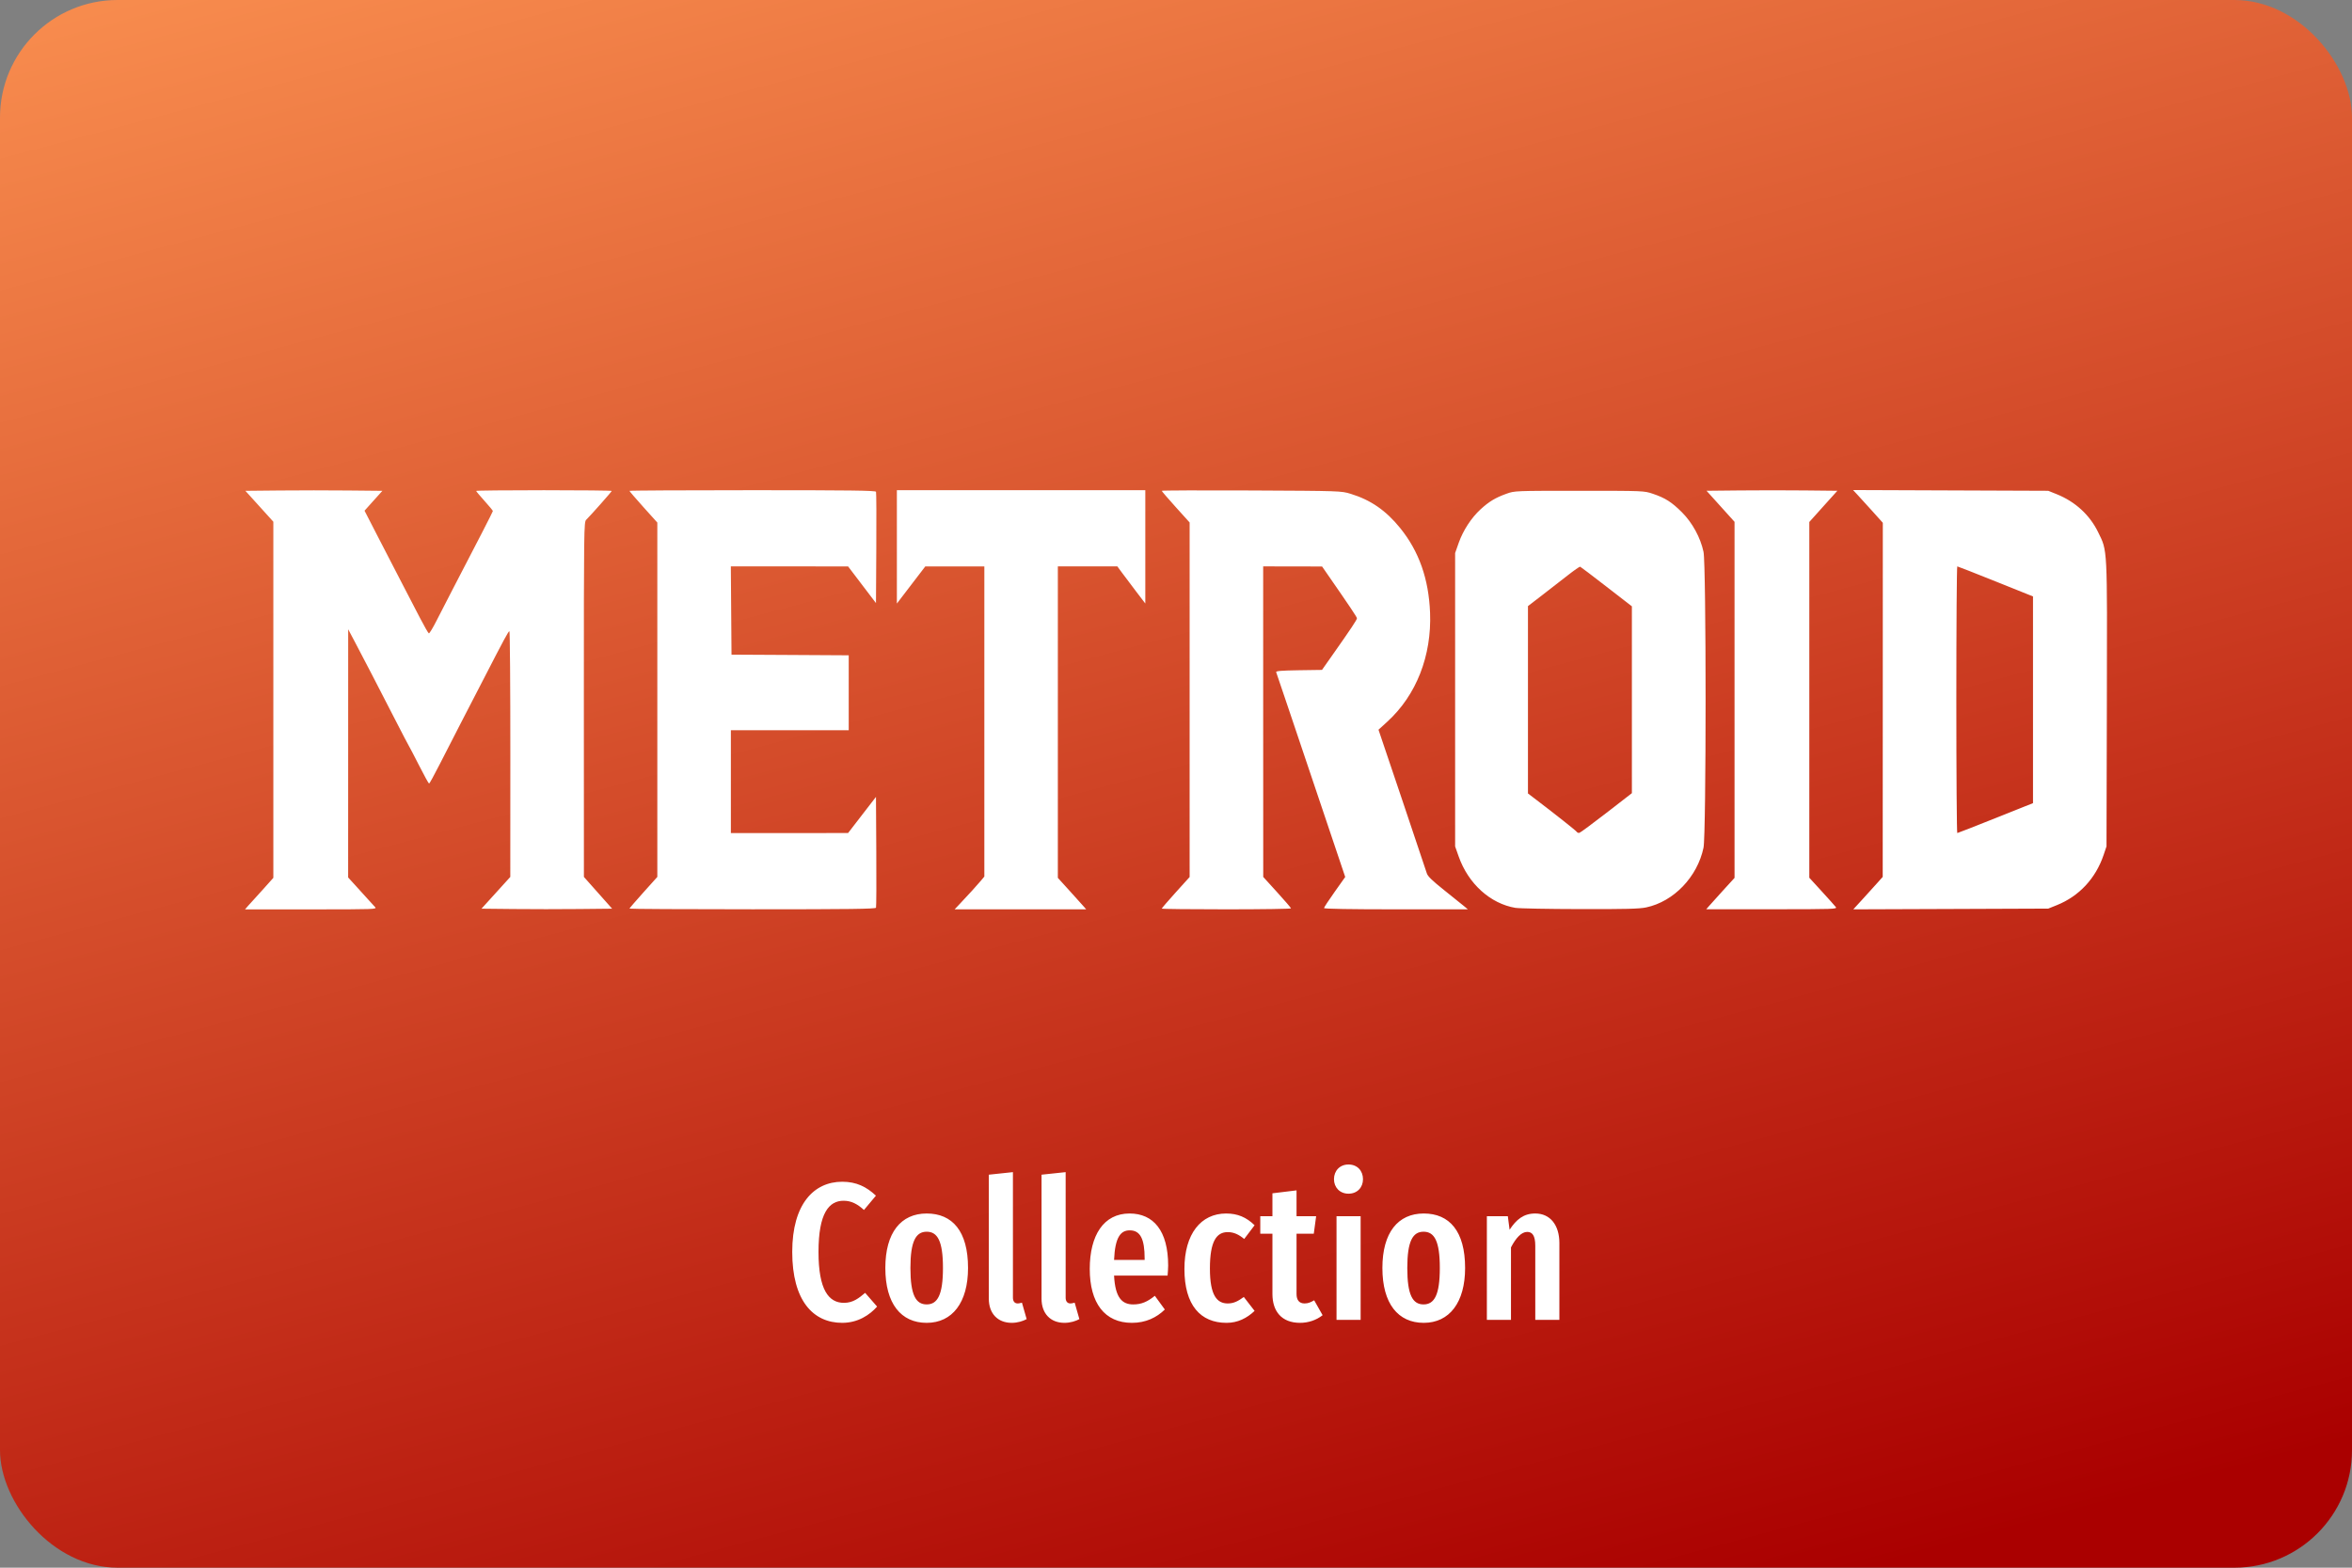 <svg width="480" height="320" version="1.1" viewBox="0 0 480 320" xml:space="preserve"
     xmlns="http://www.w3.org/2000/svg"><rect x="0" y="0" width="480" height="320" fill="#808080" stroke="none"/><defs><linearGradient id="a" x1="249.6" x2="135.2" y1="356" y2="-71.11" gradientUnits="userSpaceOnUse"><stop stop-color="#a00" offset="0"/><stop
        stop-color="#f95" offset="1"/></linearGradient></defs>
    <rect id="b" width="480" height="320" ry="24" fill="url(#a)"/>
    <path d="m275.2 237.7c-1.76 0-2.959 1.28-2.959 3 0 1.68 1.199 2.959 2.959 2.959 1.8 0 2.961-1.279 2.961-2.959 0-1.72-1.161-3-2.961-3zm-68.48 1.559-4.92 0.521v25.32c0 3 1.8 4.92 4.68 4.92 1.2 0 2.321-0.36 3.041-0.76l-0.961-3.359c-0.2 0.04-0.519 0.16-0.879 0.16-0.64 0-0.961-0.48-0.961-1.16zm10.76 0-4.92 0.521v25.32c0 3 1.802 4.92 4.682 4.92 1.2 0 2.319-0.36 3.039-0.76l-0.961-3.359c-0.2 0.04-0.519 0.16-0.879 0.16-0.64 0-0.961-0.48-0.961-1.16zm-45.6 1.961c-5.76 0-10.2 4.52-10.2 14.32 0 9.92 4.239 14.48 10.2 14.48 3.2 0 5.601-1.598 7.121-3.318l-2.441-2.801c-1.24 1.04-2.438 2.039-4.318 2.039-3.12 0-5.201-2.638-5.201-10.4 0-7.96 2.161-10.44 5.121-10.44 1.6 0 2.838 0.681 4.158 1.881l2.441-2.92c-1.92-1.8-3.961-2.84-6.881-2.84zm92.72 1.76-4.92 0.6v4.68h-2.48v3.561h2.48v12.32c0 3.48 1.839 5.879 5.639 5.879 1.64 0 3.282-0.519 4.602-1.559l-1.721-3.041c-0.72 0.4-1.199 0.641-1.959 0.641-1.12 0-1.641-0.72-1.641-1.92v-12.32h3.52l0.48-3.561h-4zm-75.48 4.721c-5.24 0-8.439 3.879-8.439 11.12 0 7.28 3.199 11.2 8.439 11.2s8.439-4.159 8.439-11.2c0-7.52-3.199-11.12-8.439-11.12zm41.4 0c-5.28 0-8.121 4.438-8.121 11.32 0 6.96 3.042 11 8.602 11 2.84 0 5.039-1.079 6.719-2.719l-2.039-2.801c-1.48 1.2-2.72 1.76-4.4 1.76-2.2 0-3.68-1.239-3.92-5.879h10.92c0.04-0.56 0.119-1.361 0.119-2.041 0-7.12-2.999-10.64-7.879-10.64zm19.72 0c-5.16 0-8.521 4.158-8.521 11.32 0 7.4 3.28 11 8.6 11 2.28 0 4.161-0.959 5.721-2.439l-2.199-2.84c-1.16 0.84-2.041 1.32-3.281 1.32-2.16 0-3.639-1.561-3.639-7.121 0-5.6 1.359-7.439 3.639-7.439 1.24 0 2.241 0.48 3.361 1.4l2.119-2.801c-1.68-1.64-3.479-2.398-5.799-2.398zm40.32 0c-5.24 0-8.439 3.879-8.439 11.12 0 7.28 3.199 11.2 8.439 11.2s8.441-4.159 8.441-11.2c0-7.52-3.201-11.12-8.441-11.12zm22.76 0c-2.4 0-3.878 1.238-5.238 3.318l-0.361-2.76h-4.279v21.16h4.92v-14.8c1-1.92 2.12-3.16 3.32-3.16 1.04 0 1.639 0.76 1.639 2.84v15.12h4.92v-15.68c0-3.68-1.88-6.039-4.92-6.039zm-40.56 0.559v21.16h4.92v-21.16zm-42.2 2.881c2.16 0 3.041 1.76 3.041 5.76v0.279h-6.24c0.2-4.68 1.359-6.039 3.199-6.039zm-41.44 0.279c2.2 0 3.32 1.88 3.32 7.4s-1.12 7.439-3.32 7.439-3.32-1.879-3.32-7.439c0-5.48 1.12-7.4 3.32-7.4zm101.4 0c2.2 0 3.32 1.88 3.32 7.4s-1.12 7.439-3.32 7.439-3.318-1.879-3.318-7.439c0-5.48 1.118-7.4 3.318-7.4z"
          fill="#fff"/>
    <path d="m50.63 184.9c0.343-0.396 0.743-0.832 0.885-0.973 0.145-0.145 1.163-1.268 2.266-2.5l2.003-2.242v-72.69l-2.852-3.155-2.852-3.151 6.992-0.069c3.845-0.041 10.13-0.041 13.98 0l6.984 0.069-3.643 4.055 2.69 5.231c1.482 2.876 3.664 7.097 4.847 9.379 1.188 2.282 2.88 5.546 3.764 7.254 0.88 1.705 1.705 3.134 1.826 3.175 0.121 0.041 0.828-1.123 1.567-2.585 0.739-1.462 2.193-4.29 3.235-6.289 4.823-9.254 8.256-15.93 8.264-16.09 9e-3 -0.093-0.759-1.022-1.7-2.064-0.945-1.046-1.713-1.967-1.713-2.048 0-0.081 6.224-0.145 13.83-0.145 7.61 0 13.84 0.065 13.84 0.149 0 0.141-4.253 4.944-5.215 5.889-0.456 0.444-0.477 1.919-0.473 36.68l9e-3 36.22 2.88 3.243 2.88 3.239-6.782 0.069c-3.732 0.041-9.73 0.041-13.33 0l-6.551-0.069 2.94-3.239 2.941-3.243 9e-3 -25.08c4e-3 -13.79-0.081-25.08-0.19-25.08-0.206 9e-3 -1.022 1.519-5.178 9.589-1.434 2.783-3.603 6.98-4.823 9.334-1.22 2.351-3.122 6.055-4.221 8.232-1.103 2.173-2.08 3.95-2.169 3.954-0.089 0-1.01-1.664-2.04-3.696-1.034-2.032-1.959-3.813-2.064-3.954-0.101-0.141-1.381-2.593-2.844-5.445-3.486-6.798-6.491-12.6-8.191-15.81l-1.373-2.593-4e-3 25.33-4e-3 25.33 1.49 1.632c0.816 0.901 1.951 2.153 2.52 2.783 0.57 0.634 1.236 1.361 1.486 1.624 0.436 0.456 0.016 0.473-13.04 0.473h-13.5zm77.83 0.574c0-0.077 1.28-1.567 2.844-3.308l2.844-3.167v-72.33l-2.844-3.163c-1.563-1.745-2.844-3.231-2.844-3.308 0-0.077 11.29-0.137 25.1-0.137 19.84 0 25.12 0.065 25.22 0.323 0.069 0.178 0.097 5.364 0.057 11.52l-0.065 11.2-2.848-3.74-2.844-3.744-23.93-9e-3 0.069 9.007 0.069 9.011 11.96 0.065 11.96 0.069v15.29h-24.05v21l23.92-0.013 2.844-3.688 2.848-3.688 0.065 11.15c0.041 6.131 0.012 11.29-0.057 11.47-0.097 0.254-5.38 0.323-25.22 0.323-13.81 0-25.1-0.065-25.1-0.137zm67.41-0.965c1.83-1.931 3.643-3.926 4.338-4.766l0.679-0.816v-63.31h-12.05l-2.9 3.789-2.9 3.793v-23.14h50.7v23.13l-1.818-2.379c-0.998-1.313-2.282-3.017-2.852-3.789l-1.038-1.41h-12.14v63.58l2.383 2.625c1.309 1.446 2.609 2.888 2.888 3.211l0.509 0.582h-26.84zm41.22 0.957c0-0.077 1.28-1.559 2.844-3.296l2.848-3.151v-72.37l-2.848-3.155c-1.563-1.733-2.844-3.223-2.844-3.308 0-0.085 8.236-0.117 18.3-0.069 18.18 0.089 18.31 0.093 20.24 0.679 4.096 1.248 7.238 3.421 10.13 7.004 3.837 4.754 5.82 10.38 6.091 17.28 0.343 8.777-2.803 16.81-8.692 22.2l-1.834 1.676 4.811 14.25c2.646 7.832 4.92 14.61 5.049 15.05 0.174 0.602 1.078 1.478 3.53 3.437 1.814 1.442 3.643 2.916 4.071 3.272l0.775 0.646-14.68 4e-3c-9.225 0-14.68-0.093-14.68-0.25 0-0.137 0.973-1.624 2.165-3.3l2.165-3.054-4.496-13.36c-2.476-7.343-5.618-16.68-6.984-20.74-1.369-4.063-2.541-7.533-2.609-7.707-0.093-0.242 1.006-0.335 4.617-0.392l4.734-0.069 2.278-3.239c3.655-5.19 4.855-6.996 4.855-7.299 0-0.242-1.349-2.254-6.358-9.48l-0.755-1.091-6.014-0.012-6.01-9e-3 4e-3 31.7 9e-3 31.69 2.831 3.114c1.555 1.709 2.835 3.195 2.84 3.304 4e-3 0.105-5.929 0.194-13.18 0.194-7.254 0-13.19-0.065-13.19-0.145zm72.22-0.141c-5.166-0.864-9.662-4.928-11.63-10.52l-0.715-2.028v-59.89l0.727-2.064c0.897-2.549 2.577-5.126 4.475-6.867 1.733-1.587 3.033-2.367 5.271-3.171 1.676-0.602 1.721-0.602 14.87-0.602 13.13 0 13.2 0 14.99 0.602 2.537 0.852 3.878 1.709 5.966 3.797 2.121 2.125 3.777 5.166 4.391 8.062 0.566 2.678 0.566 57.67 0 60.39-1.244 5.962-6.079 11-11.7 12.19-1.389 0.295-4.197 0.368-13.52 0.343-6.471-0.012-12.38-0.125-13.12-0.25zm18.55-19.41 5.178-4.011v-38.14l-5.182-4.011c-2.848-2.205-5.267-4.043-5.376-4.08-0.105-0.036-1.24 0.751-2.512 1.749-1.276 0.998-3.627 2.827-5.227 4.059l-2.912 2.242v38.24l1.652 1.256c4.148 3.163 8.163 6.341 8.317 6.592 0.093 0.149 0.331 0.234 0.525 0.19 0.198-0.041 2.69-1.882 5.538-4.088zm20.85 19.11c0.271-0.319 1.571-1.761 2.884-3.207l2.395-2.621v-72.68l-2.86-3.171-2.856-3.167 6.753-0.069c3.716-0.041 9.722-0.041 13.35 0l6.596 0.069-2.864 3.183-2.86 3.187v72.62l2.528 2.763c1.389 1.519 2.686 2.965 2.876 3.215 0.331 0.428-0.331 0.452-13.05 0.452h-13.39zm31.43-1.499c1.05-1.155 2.399-2.65 3.001-3.316l1.087-1.216 0.012-36.14 9e-3 -36.14-2.117-2.359c-1.163-1.297-2.528-2.799-3.037-3.34l-0.921-0.986 39.83 0.153 1.713 0.687c3.797 1.531 6.741 4.221 8.462 7.739 1.943 3.983 1.87 2.561 1.793 35.13l-0.073 29.03-0.594 1.757c-1.62 4.79-5 8.414-9.549 10.24l-1.753 0.703-19.89 0.077-19.89 0.073zm27.13-16.54 7.63-3.05v-42.19l-7.63-3.062c-4.197-1.684-7.715-3.066-7.824-3.07-0.105-4e-3 -0.194 12.24-0.194 27.21 0 14.97 0.089 27.22 0.194 27.22 0.109-4e-3 3.627-1.381 7.824-3.058z"
          fill="#fff" stroke-width=".95"/></svg>
